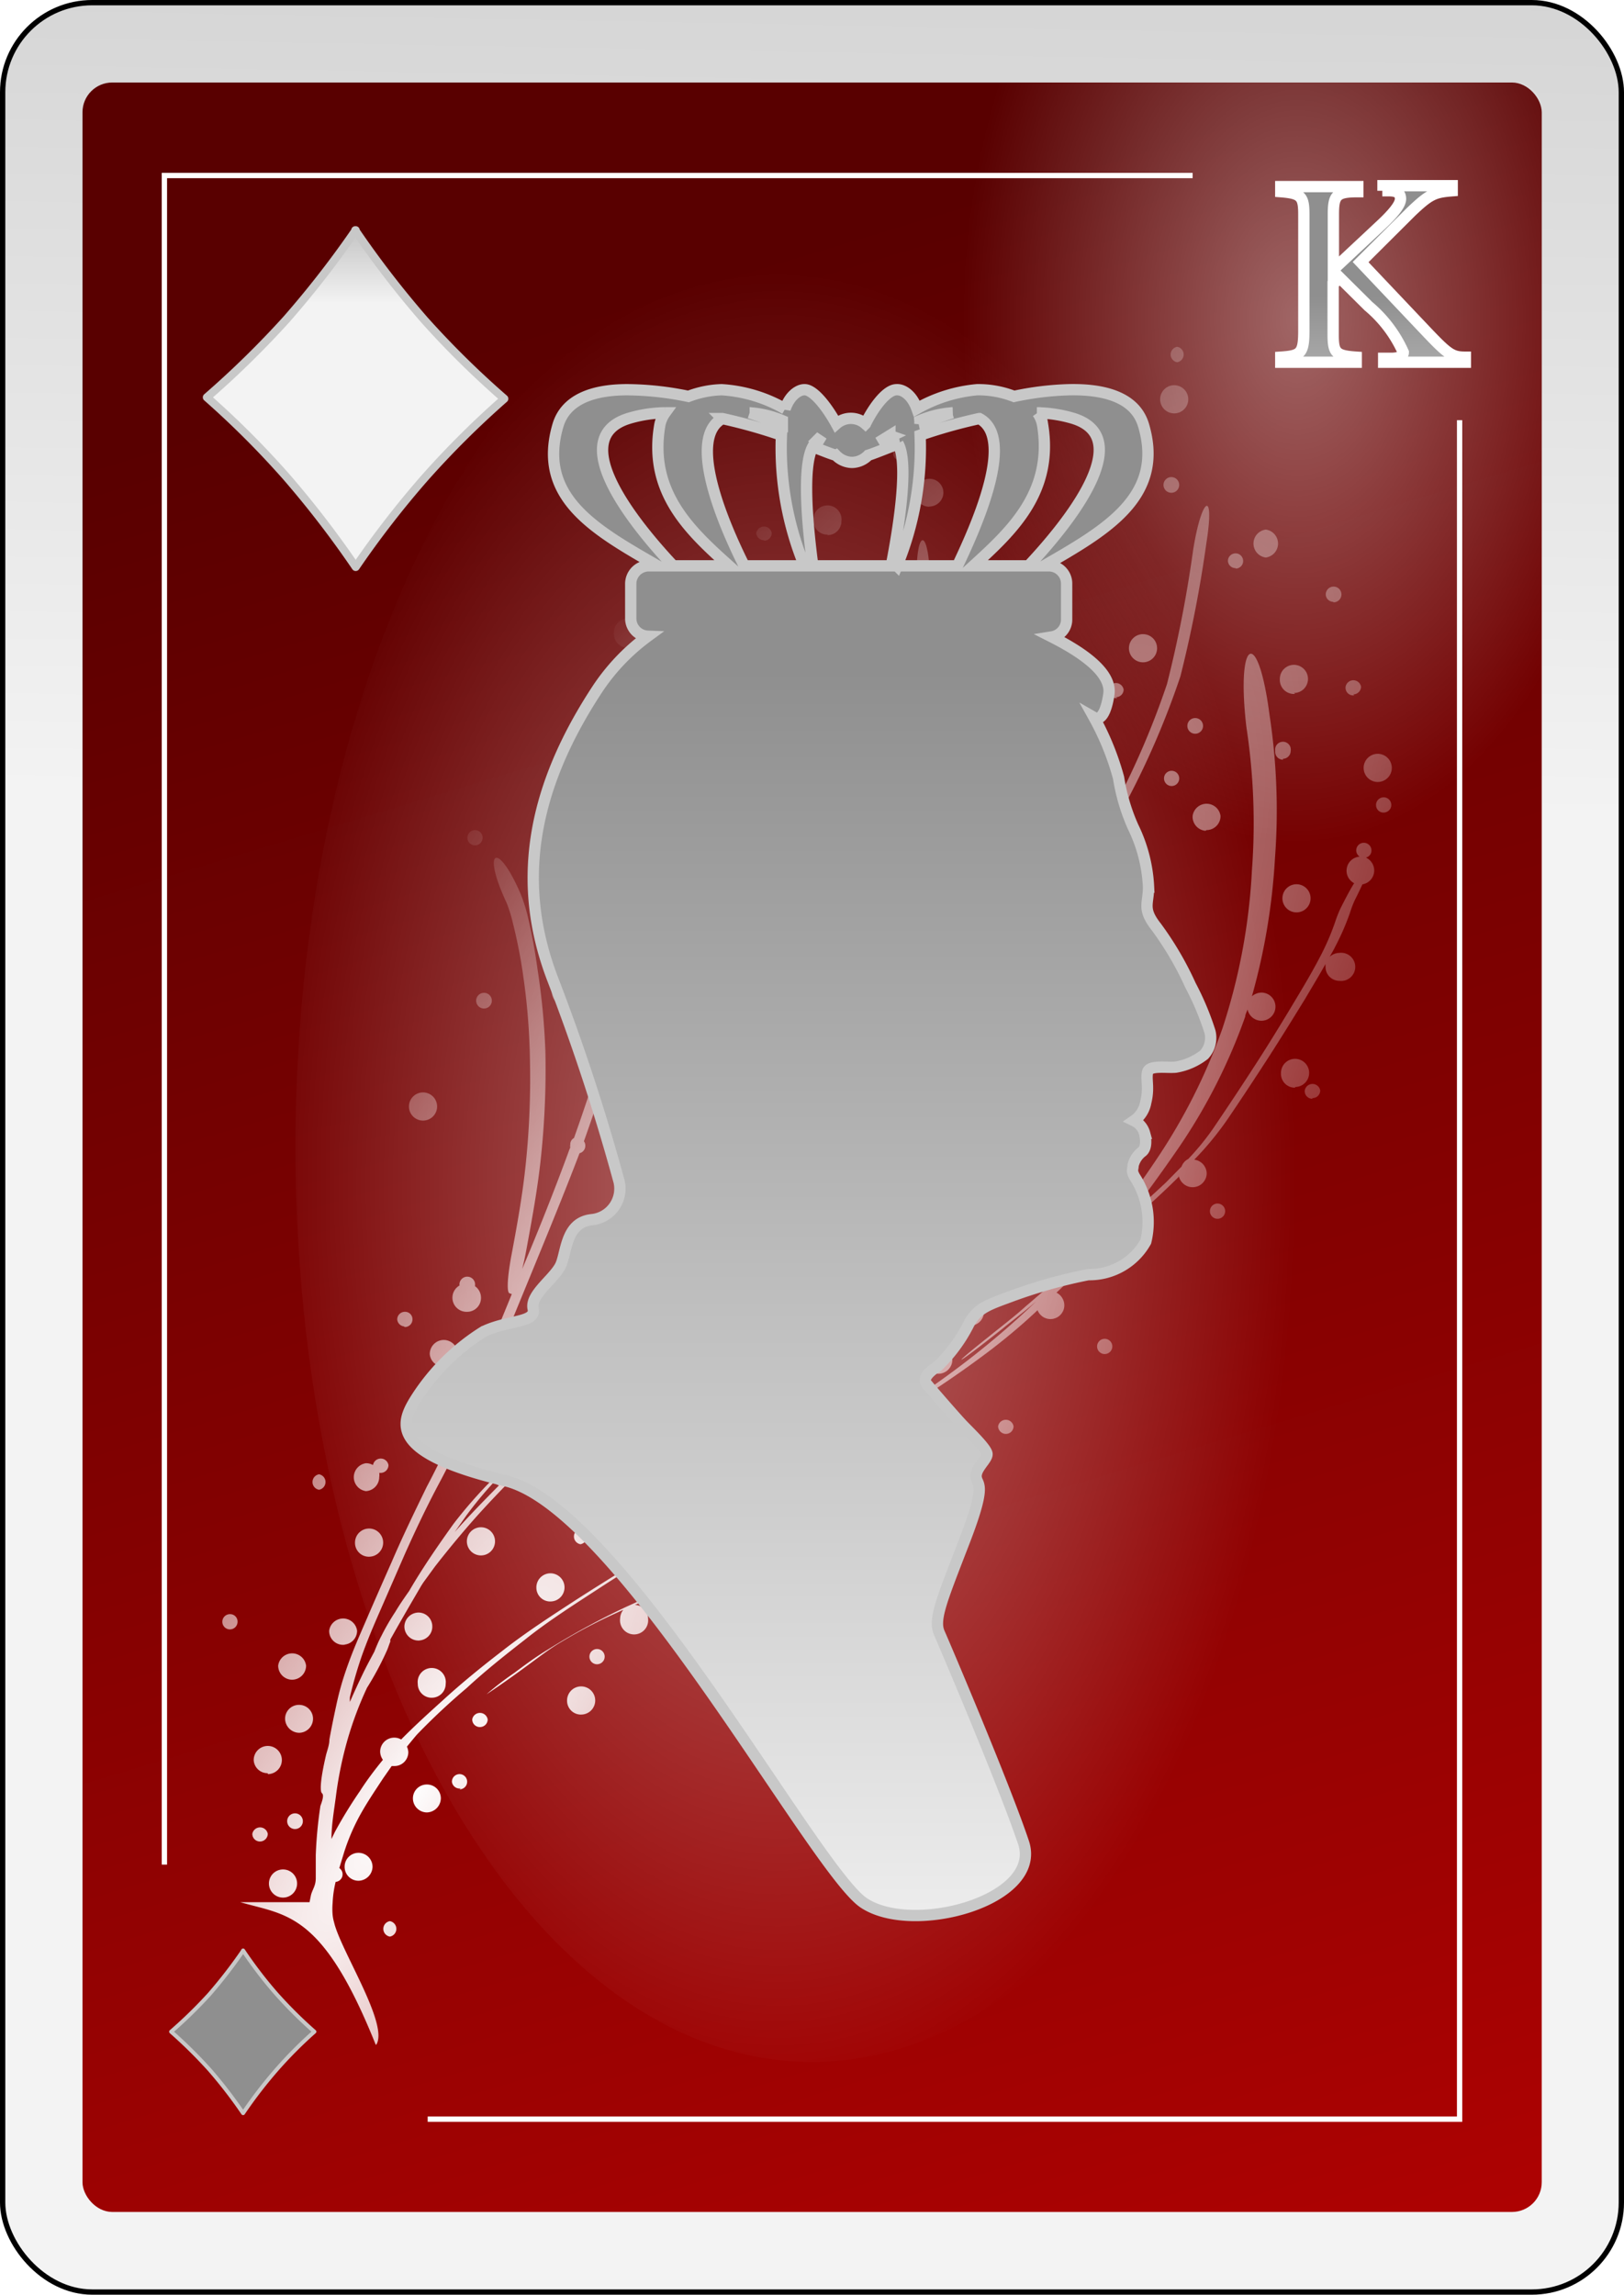 <?xml version="1.0" encoding="UTF-8" standalone="no"?>
<svg
   id="svg2"
   viewBox="0 0 70.38 99.42"
   version="1.1"
   sodipodi:docname="DK.svg"
   inkscape:version="1.3.2 (091e20e, 2023-11-25, custom)"
   width="70.38"
   height="99.42"
   xmlns:inkscape="http://www.inkscape.org/namespaces/inkscape"
   xmlns:sodipodi="http://sodipodi.sourceforge.net/DTD/sodipodi-0.dtd"
   xmlns:xlink="http://www.w3.org/1999/xlink"
   xmlns="http://www.w3.org/2000/svg"
   xmlns:svg="http://www.w3.org/2000/svg"
   xmlns:rdf="http://www.w3.org/1999/02/22-rdf-syntax-ns#"
   xmlns:cc="http://creativecommons.org/ns#"
   xmlns:dc="http://purl.org/dc/elements/1.1/">
  <sodipodi:namedview
     id="namedview6"
     pagecolor="#ffffff"
     bordercolor="#000000"
     borderopacity="0.25"
     inkscape:showpageshadow="2"
     inkscape:pageopacity="0.0"
     inkscape:pagecheckerboard="0"
     inkscape:deskcolor="#d1d1d1"
     inkscape:zoom="15.285714"
     inkscape:cx="34.90187"
     inkscape:cy="50.210281"
     inkscape:window-width="3840"
     inkscape:window-height="2054"
     inkscape:window-x="-11"
     inkscape:window-y="-11"
     inkscape:window-maximized="1"
     inkscape:current-layer="svg2" />
  <defs
     id="defs6">
    <style
       id="style1">
      .cls-1 {
        filter: url(#filter63625-2-4);
      }

      .cls-2 {
        stroke: #000;
        fill: url(#linear-gradient);
      }

      .cls-2, .cls-6 {
        stroke-miterlimit: 10;
        stroke-width: 0.23px;
      }

      .cls-3 {
        fill: url(#linear-gradient-2);
      }

      .cls-4 {
        opacity: 0.47;
        fill: url(#radial-gradient);
      }

      .cls-4, .cls-5, .cls-7 {
        isolation: isolate;
      }

      .cls-5 {
        opacity: 0.4;
        fill: url(#radial-gradient-2);
      }

      .cls-6 {
        fill: none;
      }

      .cls-11, .cls-6 {
        stroke: #fff;
      }

      .cls-7 {
        opacity: 0.45;
        fill: url(#radial-gradient-3);
      }

      .cls-10, .cls-12, .cls-8 {
        stroke: #c8c8c8;
      }

      .cls-12, .cls-8 {
        stroke-linejoin: round;
      }

      .cls-8 {
        stroke-width: 0.17px;
        fill: url(#linear-gradient-3);
      }

      .cls-9 {
        fill: url(#radial-gradient-4);
      }

      .cls-10, .cls-11 {
        stroke-width: 0.49px;
      }

      .cls-10 {
        fill-rule: evenodd;
        fill: url(#linear-gradient-4);
      }

      .cls-11 {
        fill: url(#linear-gradient-5);
      }

      .cls-12 {
        stroke-width: 0.35px;
        fill: url(#linear-gradient-6);
      }
    </style>
    <filter
       id="filter63625-2-4"
       name="filter63625-2-4"
       x="-0.129"
       y="-0.091"
       width="1.257"
       height="1.182">
      <feGaussianBlur
         result="feGaussianBlur63627-6-6"
         stdDeviation="3.76"
         id="feGaussianBlur1" />
    </filter>
    <linearGradient
       id="linear-gradient"
       x1="-1171.9"
       y1="-2449.46"
       x2="-1162.42"
       y2="-1934.95"
       gradientTransform="matrix(0.23,0,0,-0.23,307.76,-519.33)"
       gradientUnits="userSpaceOnUse">
      <stop
         offset="0"
         stop-color="#f3f3f3"
         id="stop1" />
      <stop
         offset="1"
         stop-color="#8f8f8f"
         id="stop2" />
    </linearGradient>
    <linearGradient
       id="linear-gradient-2"
       x1="-1655.67"
       y1="-2218.11"
       x2="-1523.38"
       y2="-2655.82"
       gradientTransform="matrix(0.24,0,0,-0.24,424.25,-507.98)"
       gradientUnits="userSpaceOnUse">
      <stop
         offset="0"
         stop-color="#590000"
         id="stop3" />
      <stop
         offset="1"
         stop-color="#bf0303"
         id="stop4" />
    </linearGradient>
    <radialGradient
       id="radial-gradient"
       cx="-38.53"
       cy="6300.07"
       r="58.68"
       gradientTransform="matrix(-0.23,0,0,0.21,7.06,-1203.41)"
       gradientUnits="userSpaceOnUse">
      <stop
         offset="0"
         stop-color="#fff"
         id="stop5" />
      <stop
         offset="1"
         stop-color="#fff"
         stop-opacity="0"
         id="stop6" />
    </radialGradient>
    <radialGradient
       id="radial-gradient-2"
       cx="-1205.69"
       cy="-1397.07"
       r="63.15"
       gradientTransform="matrix(0.23,0,0,-0.36,340.57,-479.83)"
       xlink:href="#radial-gradient" />
    <radialGradient
       id="radial-gradient-3"
       cx="-504.65"
       cy="666.32"
       r="26.74"
       gradientTransform="matrix(0.84,0,0,-1.48,464.66,1046.76)"
       xlink:href="#radial-gradient" />
    <linearGradient
       id="linear-gradient-3"
       x1="-4404.31"
       y1="-13034.75"
       x2="-4404.31"
       y2="-12977.6"
       gradientTransform="matrix(0.06,0,0,-0.06,265.97,-662.27)"
       xlink:href="#linear-gradient" />
    <radialGradient
       id="radial-gradient-4"
       cx="-235.52"
       cy="1235.03"
       r="25.37"
       gradientTransform="matrix(0.83,0.56,2.15,-3.16,-2435.04,4121.7)"
       xlink:href="#radial-gradient" />
    <linearGradient
       id="linear-gradient-4"
       x1="-1278.35"
       y1="-2818"
       x2="-1278.35"
       y2="-2577.47"
       gradientTransform="matrix(0.24,0,0,-0.24,344.67,-580.24)"
       xlink:href="#linear-gradient" />
    <linearGradient
       id="linear-gradient-5"
       x1="-807.94"
       y1="-2553.27"
       x2="-807.94"
       y2="-2506.54"
       gradientTransform="matrix(0.24,0,0,-0.24,257.78,-579.43)"
       xlink:href="#linear-gradient" />
    <linearGradient
       id="linear-gradient-6"
       x1="-2805.63"
       y1="-5793.9"
       x2="-2805.63"
       y2="-5736.78"
       gradientTransform="matrix(0.12,0,0,-0.12,350.97,-672.83)"
       xlink:href="#linear-gradient" />
    <linearGradient
       inkscape:collect="always"
       xlink:href="#linear-gradient"
       id="linearGradient1"
       gradientUnits="userSpaceOnUse"
       gradientTransform="matrix(0.23,0,0,-0.23,307.76,-519.33)"
       x1="-1171.9"
       y1="-2449.46"
       x2="-1162.42"
       y2="-1934.95" />
    <radialGradient
       inkscape:collect="always"
       xlink:href="#radial-gradient"
       id="radialGradient1"
       gradientUnits="userSpaceOnUse"
       gradientTransform="matrix(-0.23,0,0,0.21,7.06,-1203.41)"
       cx="-38.53"
       cy="6300.07"
       r="58.68" />
  </defs>
  <title
     id="title6">Four of Diamonds</title>
  <g
     id="king_diamond"
     data-name="king diamond"
     transform="translate(-7.035,-9.305)">
    <g
       id="use72919">
      <g
         id="g70507">
        <rect
           id="rect70511"
           class="cls-2"
           x="7.15"
           y="9.42"
           width="70.15"
           height="99.19"
           rx="3.88"
           ry="3.88"
           style="fill:url(#linearGradient1)" />
        <rect
           id="rect6073"
           class="cls-3"
           x="10.61"
           y="12.88"
           width="63.24"
           height="92.26"
           rx="1.29"
           ry="1.29"
           style="fill:url(#linear-gradient-2)" />
        <rect
           id="rect70515"
           class="cls-4"
           x="10.61"
           y="80.86"
           width="26.55"
           height="24.28"
           rx="0.98"
           ry="0.98"
           style="fill:url(#radialGradient1)" />
        <rect
           id="rect70517"
           class="cls-5"
           x="45.27"
           y="12.88"
           width="28.57"
           height="45.27"
           rx="1.04"
           ry="1.04"
           style="fill:url(#radial-gradient-2)" />
        <path
           id="path70519"
           class="cls-6"
           d="M 25.57,101.12 H 70.29 V 27.51 M 58.72,16.91 H 14.16 v 73.18" />
        <path
           id="path70521"
           class="cls-7"
           d="m 64.6,59 c 0,21.89 -10,39.64 -22.38,39.64 C 29.84,98.64 19.84,80.9 19.84,59 c 0,-21.9 10,-39.64 22.38,-39.64 12.38,0 22.38,17.76 22.38,39.64 z"
           style="fill:url(#radial-gradient-3)" />
      </g>
    </g>
    <g
       id="use74156">
      <path
         id="path74110"
         class="cls-8"
         d="M 17.57,93.81 A 18.4,18.4 0 0 0 19,95.68 19.34,19.34 0 0 0 20.66,97.33 18.14,18.14 0 0 0 19,99 a 19.76,19.76 0 0 0 -1.43,1.86 20.23,20.23 0 0 0 -1.45,-1.88 20.32,20.32 0 0 0 -1.67,-1.65 19.78,19.78 0 0 0 1.66,-1.62 20.9,20.9 0 0 0 1.44,-1.86 z"
         style="fill:url(#linear-gradient-3)" />
    </g>
    <path
       id="path7082"
       class="cls-9"
       d="m 23.35,97.88 c 0.53,-0.9 -1.57,-4.1 -1.84,-5.3 a 1.7,1.7 0 0 1 -0.06,-0.31 3,3 0 0 1 0,-0.52 4.64,4.64 0 0 1 0.13,-0.91 0.33,0.33 0 0 0 0.16,-0.6 l 0.21,-0.69 a 9.11,9.11 0 0 1 0.6,-1.44 c 0.32,-0.61 0.71,-1.18 1.09,-1.76 l 0.37,-0.53 h 0.11 a 0.6,0.6 0 0 0 0.61,-0.6 0.65,0.65 0 0 0 -0.06,-0.24 c 0.15,-0.18 0.3,-0.37 0.45,-0.54 a 29.36,29.36 0 0 1 2.14,-2 c 0.81,-0.75 1.67,-1.43 2.53,-2.1 1,-0.8 2.12,-1.51 3.21,-2.22 1.09,-0.71 2.08,-1.31 3.13,-2 h 0.15 a 0.61,0.61 0 0 0 0,-1.21 0.61,0.61 0 0 0 -0.61,0.6 0.6,0.6 0 0 0 0.44,0.58 l -0.3,0.17 c -1.28,0.77 -2.55,1.55 -3.81,2.36 -1.09,0.71 -2.19,1.42 -3.22,2.23 -0.87,0.67 -1.72,1.36 -2.53,2.1 -0.62,0.56 -1.24,1.12 -1.83,1.72 a 0.58,0.58 0 0 0 -0.3,-0.08 0.61,0.61 0 0 0 -0.61,0.6 0.62,0.62 0 0 0 0.12,0.36 c -0.36,0.44 -0.7,0.89 -1,1.36 a 19.74,19.74 0 0 0 -1.08,1.76 l -0.15,0.31 c 0,-0.61 0.11,-1.22 0.19,-1.83 a 16.57,16.57 0 0 1 0.52,-2.52 15.31,15.31 0 0 1 0.83,-2.2 13,13 0 0 0 0.87,-1.63 c 0.05,-0.12 0.09,-0.25 0.14,-0.37 v -0.09 c 0.44,-0.79 0.89,-1.56 1.34,-2.33 l 0.09,-0.14 0.51,-0.7 c 0.5,-0.64 1,-1.25 1.54,-1.87 0.68,-0.78 1.4,-1.52 2.12,-2.25 0.72,-0.73 1.68,-1.62 2.54,-2.41 0.86,-0.79 1.87,-1.65 2.8,-2.49 l 3,-2.63 c 1.12,-1 2.21,-2 3.28,-3 l 1.7,-1.65 a 10.71,10.71 0 0 0 1.68,-1.33 c 1.11,-0.94 2.23,-1.86 3.39,-2.74 a 15.89,15.89 0 0 1 2.27,-1.56 l 0.5,-0.22 a 0.52,0.52 0 0 0 0,0.18 0.61,0.61 0 0 0 0.6,0.61 0.6,0.6 0 0 0 0.6,-0.61 0.58,0.58 0 0 0 -0.14,-0.39 c 2.23,-0.16 2.69,-0.49 0.27,-0.33 a 1.82,1.82 0 0 0 -0.57,0.13 h -0.16 a 0.59,0.59 0 0 0 -0.53,0.33 21.16,21.16 0 0 0 -3.41,2.21 C 46.14,58 45,59 43.93,59.9 c -0.46,0.39 -0.76,0.66 -0.94,0.83 L 44.71,59 c 1.25,-1.26 2.43,-2.58 3.58,-3.93 0.71,-0.85 1.39,-1.73 2.06,-2.61 a 0.62,0.62 0 0 0 0.47,0.22 0.6,0.6 0 0 0 0.6,-0.61 0.6,0.6 0 0 0 -0.36,-0.55 c 0.3,-0.41 0.6,-0.81 0.89,-1.22 a 56.29,56.29 0 0 0 3.46,-5.45 35.88,35.88 0 0 0 2.78,-6.24 54,54 0 0 0 1.13,-5.8 c 0.37,-2.33 -0.21,-2 -0.58,0.34 a 53.82,53.82 0 0 1 -1.13,5.79 35.92,35.92 0 0 1 -2.79,6.24 c -0.08,0.15 -0.18,0.29 -0.26,0.44 a 0.33,0.33 0 1 0 -0.33,0.41 h 0.12 a 52.87,52.87 0 0 1 -3,4.63 l -0.6,0.84 a 0.6,0.6 0 0 0 -0.55,0.59 0.5,0.5 0 0 0 0,0.12 c -0.82,1.1 -1.65,2.17 -2.53,3.22 -1.15,1.35 -2.33,2.67 -3.58,3.93 -1.25,1.26 -2.36,2.39 -3.58,3.54 -1.22,1.15 -2.17,2 -3.3,3 -1.13,1 -2,1.75 -3,2.64 -1,0.89 -1.82,1.65 -2.76,2.46 -0.94,0.81 -1.6,1.46 -2.36,2.23 a 0.35,0.35 0 0 0 -0.16,-0.2 c 0.3,-0.31 0.6,-0.61 0.91,-0.91 1,-0.94 2,-1.85 3,-2.8 1.18,-1.11 2.33,-2.25 3.47,-3.4 a 39.09,39.09 0 0 0 3.69,-4.18 46.23,46.23 0 0 0 3.28,-5.4 35.64,35.64 0 0 0 2.66,-6.11 41.51,41.51 0 0 0 1.36,-7 54.93,54.93 0 0 0 0.08,-6 0.61,0.61 0 0 0 0.2,-0.45 0.6,0.6 0 0 0 -0.24,-0.48 c 0,-0.25 0,-0.49 0,-0.74 0,-0.42 0,-0.83 0,-1.25 -0.09,-2.35 -0.66,-2 -0.57,0.33 0,0.42 0,0.83 0,1.25 0,0.11 0,0.22 0,0.33 a 0.59,0.59 0 0 0 -0.39,0.56 0.6,0.6 0 0 0 0.43,0.57 c 0,1 0,2.07 0,3.11 A 0.6,0.6 0 0 0 46,41 a 0.61,0.61 0 0 0 0.6,0.61 0.78,0.78 0 0 0 0.22,0 c 0,0.66 0,1.34 -0.1,2 -0.19,1.51 -0.42,3 -0.74,4.51 0,-0.71 0,-1.42 0,-2.13 a 49.81,49.81 0 0 0 -0.37,-5 26.23,26.23 0 0 0 -0.68,-3.4 12,12 0 0 0 -0.57,-1.66 1.38,1.38 0 0 0 -0.27,-0.45 c -1.9,-1.71 -2.54,-1.32 -0.62,0.37 a 1.73,1.73 0 0 1 0.27,0.43 9.86,9.86 0 0 1 0.57,1.66 27.92,27.92 0 0 1 0.7,3.39 c 0.22,1.68 0.33,3.36 0.39,5 0,0.93 0,1.87 0,2.81 a 7.87,7.87 0 0 0 0,1.22 1.55,1.55 0 0 0 -0.07,0.23 c -0.39,1.15 -0.82,2.28 -1.31,3.39 a 0.61,0.61 0 0 0 -0.53,-0.3 0.6,0.6 0 0 0 -0.6,0.6 0.61,0.61 0 0 0 0.6,0.61 h 0.12 c -0.29,0.62 -0.6,1.23 -0.94,1.83 a 45.09,45.09 0 0 1 -3.29,5.41 39.09,39.09 0 0 1 -3.62,4.2 c -1.14,1.15 -2.29,2.3 -3.48,3.41 -1,0.94 -2,1.86 -3.05,2.8 l -0.51,0.52 a 0.34,0.34 0 0 0 -0.28,0.28 19.78,19.78 0 0 0 -1.76,2 c -0.67,0.94 -1.33,1.89 -1.91,2.89 -0.21,0.3 -0.42,0.6 -0.61,0.92 a 10,10 0 0 0 -0.58,1 6.43,6.43 0 0 0 -0.32,0.71 v 0 c -0.16,0.3 -0.33,0.61 -0.48,0.92 -0.15,0.31 -0.4,0.84 -0.58,1.26 a 1.55,1.55 0 0 1 0,-0.21 18.09,18.09 0 0 1 0.5,-1.74 c 0.24,-0.68 0.52,-1.34 0.81,-2 l 1.06,-2.43 c 0.49,-1.1 1,-2.17 1.57,-3.23 0.69,-1.31 1.3,-2.66 1.88,-4 0.69,-1.66 1.37,-3.32 2.06,-5 0.69,-1.68 1.41,-3.43 2.07,-5.16 a 0.33,0.33 0 0 0 0.25,-0.32 0.32,0.32 0 0 0 -0.06,-0.2 c 0.65,-1.82 1.24,-3.66 1.8,-5.51 0.65,-2.15 1.21,-4.32 1.65,-6.52 A 42.61,42.61 0 0 0 36.33,39 c -0.08,-2.63 -0.38,-5.25 -0.7,-7.87 -0.2,-1.57 -0.44,-3.14 -0.68,-4.71 A 5.23,5.23 0 0 0 34.59,25 a 0.65,0.65 0 0 0 0.19,0 0.61,0.61 0 0 0 0.61,-0.61 0.61,0.61 0 0 0 -1.21,0 0.59,0.59 0 0 0 0.17,0.42 3.7,3.7 0 0 0 0,1.88 c 0.11,0.69 0.21,1.39 0.32,2.08 a 0.38,0.38 0 0 0 -0.24,-0.08 0.33,0.33 0 1 0 0,0.66 0.34,0.34 0 0 0 0.3,-0.18 q 0.16,1.11 0.3,2.22 c 0,0.19 0.05,0.38 0.07,0.57 a 0.6,0.6 0 1 0 -0.27,1.14 0.61,0.61 0 0 0 0.39,-0.15 c 0.25,2.1 0.46,4.2 0.53,6.31 a 42.8,42.8 0 0 1 -0.53,7.75 c -0.44,2.2 -1,4.37 -1.65,6.52 -0.52,1.7 -1.06,3.4 -1.66,5.08 a 0.31,0.31 0 0 0 -0.16,0.29 0.25,0.25 0 0 0 0,0.12 c -0.05,0.11 -0.09,0.23 -0.13,0.34 q -1,2.7 -2.14,5.36 -1,2.47 -2.07,5 c -0.58,1.35 -1.19,2.7 -1.88,4 C 25,74.81 24.48,75.88 24,77 c -0.36,0.81 -0.72,1.63 -1.07,2.44 -0.35,0.81 -0.58,1.33 -0.82,2 -0.24,0.67 -0.37,1.14 -0.5,1.74 -0.13,0.6 -0.21,1 -0.3,1.49 0,0.22 -0.08,0.43 -0.14,0.65 -0.25,1.06 -0.28,1.6 -0.18,1.68 0.1,0.08 0,0.36 -0.07,0.55 a 18.73,18.73 0 0 0 -0.2,2.13 c 0,0.33 0,0.66 0,1 0,0.34 -0.15,0.49 -0.21,0.74 l -0.06,0.3 h -3 c 2,0.58 3.56,0.41 5.87,6.18 z m 0.58,-4.67 a 0.34,0.34 0 0 0 0,-0.67 0.34,0.34 0 0 0 0,0.67 z M 19.3,91.52 a 0.61,0.61 0 0 0 0.61,-0.61 0.61,0.61 0 1 0 -0.61,0.61 z m 3.27,-0.73 a 0.62,0.62 0 0 0 0.61,-0.61 0.61,0.61 0 0 0 -0.61,-0.6 0.6,0.6 0 0 0 -0.6,0.6 0.6,0.6 0 0 0 0.6,0.61 z m -4.27,-1.7 a 0.34,0.34 0 0 0 0.34,-0.33 0.34,0.34 0 0 0 -0.67,0 0.33,0.33 0 0 0 0.33,0.33 z m 1.52,-0.54 a 0.34,0.34 0 1 0 -0.34,-0.34 0.34,0.34 0 0 0 0.34,0.34 z m 5.71,-0.72 a 0.62,0.62 0 0 0 0.61,-0.61 0.6,0.6 0 0 0 -0.61,-0.6 0.6,0.6 0 0 0 -0.6,0.6 0.61,0.61 0 0 0 0.6,0.61 z m 1.42,-1 A 0.33,0.33 0 1 0 26.62,86.5 0.33,0.33 0 0 0 27,86.79 Z m -8.31,-0.66 a 0.61,0.61 0 1 0 -0.61,-0.6 0.6,0.6 0 0 0 0.61,0.56 z M 20,84.38 a 0.61,0.61 0 0 0 0.6,-0.61 0.6,0.6 0 0 0 -0.6,-0.6 0.6,0.6 0 0 0 -0.61,0.6 0.62,0.62 0 0 0 0.61,0.61 z m 7.83,-0.25 a 0.33,0.33 0 0 0 0.34,-0.33 0.34,0.34 0 0 0 -0.67,0 0.33,0.33 0 0 0 0.36,0.33 z m 4.39,-0.54 a 0.61,0.61 0 1 0 -0.61,-0.61 0.6,0.6 0 0 0 0.64,0.61 z m -6.47,-0.73 a 0.6,0.6 0 0 0 0.6,-0.6 0.61,0.61 0 1 0 -1.21,0 0.6,0.6 0 0 0 0.64,0.6 z m 2.37,-0.15 c 0,0 0.71,-0.46 1.82,-1.28 0.48,-0.35 0.94,-0.71 1.44,-1 a 22.34,22.34 0 0 1 2.21,-1.17 l 0.46,-0.21 a 0.63,0.63 0 0 0 -0.14,0.38 0.61,0.61 0 1 0 1.21,0 0.59,0.59 0 0 0 -0.57,-0.59 c 0.53,-0.23 1.06,-0.47 1.6,-0.67 0.54,-0.2 1.21,-0.49 1.81,-0.72 l 0.78,-0.29 c 2.39,-0.92 3,-1.28 0.62,-0.37 l -0.78,0.3 -1.82,0.72 c -0.87,0.34 -1.72,0.72 -2.56,1.1 a 32.55,32.55 0 0 0 -3.43,1.87 c -0.5,0.3 -1,0.67 -1.44,1 a 13.37,13.37 0 0 0 -1.21,0.93 z M 19.7,82.08 a 0.61,0.61 0 0 0 0.6,-0.61 0.61,0.61 0 0 0 -1.21,0 0.61,0.61 0 0 0 0.64,0.61 z m 13.21,-0.67 a 0.33,0.33 0 1 0 -0.33,-0.33 0.33,0.33 0 0 0 0.36,0.33 z m -11,-0.85 a 0.6,0.6 0 0 0 0.6,-0.6 0.61,0.61 0 0 0 -1.21,0 0.6,0.6 0 0 0 0.7,0.6 z m 3.26,-0.18 a 0.6,0.6 0 0 0 0.6,-0.6 0.6,0.6 0 0 0 -0.6,-0.61 0.62,0.62 0 0 0 -0.61,0.61 0.61,0.61 0 0 0 0.67,0.6 z M 17,79.9 A 0.33,0.33 0 0 0 17.33,79.57 0.32,0.32 0 0 0 17,79.24 0.33,0.33 0 0 0 16.67,79.57 0.33,0.33 0 0 0 17,79.9 Z m 21.11,-1.15 a 0.34,0.34 0 0 0 0,-0.67 0.34,0.34 0 0 0 0,0.67 z m -7.22,-0.06 a 0.61,0.61 0 1 0 -0.61,-0.61 0.6,0.6 0 0 0 0.64,0.61 z m 10.67,-0.54 a 0.34,0.34 0 1 0 0,-0.67 v 0 a 0.6,0.6 0 0 0 -0.42,-1 0.61,0.61 0 1 0 0,1.21 h 0.17 a 0.33,0.33 0 0 0 0.28,0.51 z m 2.09,-1.4 a 0.61,0.61 0 1 0 -0.61,-0.6 0.6,0.6 0 0 0 0.64,0.6 z m -20.62,0 a 0.61,0.61 0 1 0 -0.61,-0.6 0.6,0.6 0 0 0 0.64,0.6 z m 4.77,-0.06 a 0.61,0.61 0 1 0 0,-1.21 0.61,0.61 0 0 0 0,1.21 z m 17.39,-0.06 a 0.33,0.33 0 1 0 -0.33,-0.33 0.33,0.33 0 0 0 0.36,0.33 z m -13,-0.42 a 0.34,0.34 0 0 0 0,-0.67 0.34,0.34 0 0 0 0,0.67 z m -5.54,-0.4 0.6,-0.85 a 16.79,16.79 0 0 1 1.2,-1.45 0.41,0.41 0 0 0 0.21,0.15 c -0.65,0.66 -1.3,1.32 -1.9,2 l -0.11,0.12 z m 11.5,-0.91 2,-1.1 1.5,-0.82 h 0.16 a 0.6,0.6 0 0 0 0.58,-0.45 l 2.08,-1.18 -2.07,1.16 a 0.51,0.51 0 0 0 0,-0.13 0.61,0.61 0 1 0 -0.8,0.57 l -0.48,0.26 -3,1.67 z M 46,74.82 a 0.34,0.34 0 0 0 0,-0.67 0.34,0.34 0 0 0 0,0.67 z M 22.86,73.91 a 0.61,0.61 0 0 0 0.61,-0.61 0.58,0.58 0 0 0 0,-0.18 h 0.06 a 0.34,0.34 0 0 0 0.34,-0.34 0.34,0.34 0 0 0 -0.67,0 0.61,0.61 0 0 0 -0.3,-0.08 0.61,0.61 0 0 0 0,1.21 z m -2,-0.06 a 0.34,0.34 0 0 0 0,-0.67 0.34,0.34 0 0 0 0,0.67 z m 4.21,-2.3 a 0.6,0.6 0 0 0 0.6,-0.6 0.61,0.61 0 0 0 -0.6,-0.61 0.62,0.62 0 0 0 -0.61,0.61 0.61,0.61 0 0 0 0.59,0.6 z m 25.56,-0.12 a 0.33,0.33 0 0 0 0.33,-0.33 0.34,0.34 0 0 0 -0.67,0 0.34,0.34 0 0 0 0.32,0.33 z M 44.72,71.22 45.63,70.7 A 45.33,45.33 0 0 0 50,67.77 c 0.7,-0.54 1.38,-1.11 2,-1.7 a 0.6,0.6 0 0 0 1.16,-0.2 0.62,0.62 0 0 0 -0.34,-0.56 c 0.48,-0.45 0.94,-0.9 1.4,-1.37 0.46,-0.47 0.67,-0.69 1,-1 v 0 c 1,-0.88 2,-1.75 2.9,-2.65 v -0.05 a 0.61,0.61 0 0 0 1.21,-0.09 0.61,0.61 0 0 0 -0.54,-0.6 13.4,13.4 0 0 0 1.51,-1.85 c 0.57,-0.84 1.13,-1.69 1.68,-2.54 0.55,-0.85 1.08,-1.71 1.61,-2.57 0.3,-0.51 0.6,-1 0.89,-1.52 a 0.49,0.49 0 0 0 0,0.12 0.6,0.6 0 0 0 0.6,0.61 0.61,0.61 0 1 0 0,-1.21 0.63,0.63 0 0 0 -0.42,0.17 c 0.08,-0.15 0.17,-0.29 0.24,-0.44 a 10.83,10.83 0 0 0 0.63,-1.44 5.37,5.37 0 0 1 0.21,-0.56 c 0.14,-0.27 0.25,-0.51 0.34,-0.7 a 0.61,0.61 0 0 0 0.51,-0.6 0.62,0.62 0 0 0 -0.36,-0.56 0.31,0.31 0 0 0 0.24,-0.31 0.33,0.33 0 1 0 -0.66,0 0.33,0.33 0 0 0 0.15,0.27 0.61,0.61 0 0 0 -0.24,1.15 c -0.18,0.29 -0.37,0.65 -0.6,1.11 a 5.42,5.42 0 0 0 -0.22,0.56 10.59,10.59 0 0 1 -0.61,1.43 c -0.4,0.78 -0.85,1.52 -1.3,2.27 -0.45,0.75 -0.99,1.63 -1.54,2.48 -0.55,0.85 -1.11,1.7 -1.68,2.54 a 11,11 0 0 1 -1.24,1.56 0.59,0.59 0 0 0 -0.29,0.33 l -0.68,0.69 c -0.55,0.52 -1.1,1 -1.66,1.53 0.78,-1 1.5,-2 2.19,-3 A 24.58,24.58 0 0 0 61,53.35 c 0,-0.1 0.07,-0.21 0.1,-0.31 a 0.62,0.62 0 0 0 0.6,0.49 0.61,0.61 0 0 0 0,-1.22 0.65,0.65 0 0 0 -0.41,0.16 27.91,27.91 0 0 0 1,-6 27.45,27.45 0 0 0 -0.24,-6.21 c -0.5,-3.85 -1.45,-3.31 -1,0.54 a 27.57,27.57 0 0 1 0.24,6.22 26.15,26.15 0 0 1 -1.28,6.85 25.17,25.17 0 0 1 -2.92,5.76 37.16,37.16 0 0 1 -3.43,4.38 c -0.72,0.63 -1.44,1.27 -2.17,1.89 -0.52,0.47 -1.08,0.89 -1.62,1.33 -1.91,1.52 -1.31,1.17 0.6,-0.35 0.49,-0.4 1,-0.78 1.48,-1.2 a 36.9,36.9 0 0 1 -3,2.58 40.92,40.92 0 0 1 -4.27,2.88 z m -3.35,-0.15 a 0.34,0.34 0 0 0 0,-0.67 0.34,0.34 0 0 0 0,0.67 z m 6,-0.25 a 0.36,0.36 0 1 0 -0.06,0 c 0,0 0.07,0.01 0.09,0 z M 34,70.64 a 0.61,0.61 0 0 0 0.61,-0.6 0.6,0.6 0 0 0 -0.61,-0.6 0.6,0.6 0 0 0 -0.6,0.6 0.6,0.6 0 0 0 0.6,0.6 z m 1.84,-0.18 a 0.33,0.33 0 1 0 -0.33,-0.33 0.34,0.34 0 0 0 0.33,0.33 z M 44.62,69 a 0.34,0.34 0 0 0 0,-0.67 0.34,0.34 0 0 0 0,0.67 z m 3,-0.18 a 0.61,0.61 0 1 0 0,-1.21 0.61,0.61 0 0 0 0,1.21 z M 26.27,68.57 a 0.6,0.6 0 0 0 0.61,-0.6 0.62,0.62 0 0 0 -0.61,-0.61 0.61,0.61 0 0 0 -0.61,0.61 0.6,0.6 0 0 0 0.6,0.55 z m 28.64,-0.6 a 0.33,0.33 0 1 0 0,-0.66 0.33,0.33 0 1 0 0,0.66 z M 33.58,67.8 a 0.61,0.61 0 1 0 -0.61,-0.61 0.6,0.6 0 0 0 0.61,0.61 z m -9,-1 a 0.33,0.33 0 0 0 0.33,-0.33 0.32,0.32 0 0 0 -0.33,-0.33 0.33,0.33 0 0 0 -0.33,0.33 0.33,0.33 0 0 0 0.28,0.3 z m 24.41,-0.06 a 0.61,0.61 0 1 0 0,-1.21 0.61,0.61 0 0 0 0,1.21 z m -21.71,-0.6 a 0.6,0.6 0 0 0 0.6,-0.61 0.61,0.61 0 0 0 -0.26,-0.5 0.51,0.51 0 0 0 0,-0.13 0.34,0.34 0 0 0 -0.67,0 0.3,0.3 0 0 0 0,0.1 0.61,0.61 0 0 0 0.29,1.14 z m 13.06,-0.55 a 0.6,0.6 0 0 0 0.6,-0.6 0.6,0.6 0 0 0 -0.6,-0.61 0.62,0.62 0 0 0 -0.61,0.61 0.61,0.61 0 0 0 0.56,0.57 z M 29.2,65.37 c 0.14,0 0.42,-0.69 0.65,-1.94 0.23,-1.25 0.47,-2.54 0.61,-3.82 a 36,36 0 0 0 0.21,-4.76 30.24,30.24 0 0 0 -0.34,-3.55 23.89,23.89 0 0 0 -0.44,-2.36 7.25,7.25 0 0 0 -0.29,-0.9 c -1,-2.33 -1.7,-1.95 -0.62,0.36 a 5.73,5.73 0 0 1 0.28,0.89 21.54,21.54 0 0 1 0.46,2.37 27.92,27.92 0 0 1 0.28,3.51 35.88,35.88 0 0 1 -0.2,4.75 c -0.14,1.28 -0.37,2.55 -0.61,3.82 -0.2,1.1 -0.18,1.61 -0.06,1.6 z m 12.92,0 a 0.33,0.33 0 1 0 -0.33,-0.33 0.34,0.34 0 0 0 0.28,0.28 z m -9.91,-0.24 a 0.33,0.33 0 0 0 0.33,-0.33 0.34,0.34 0 0 0 -0.67,0 0.34,0.34 0 0 0 0.29,0.28 z m 4,-1.09 a 0.61,0.61 0 0 0 0,-1.21 0.61,0.61 0 1 0 0,1.21 z M 53,63.5 a 0.6,0.6 0 0 0 0.6,-0.6 0.61,0.61 0 1 0 -0.6,0.6 z m 6.8,-1.39 a 0.33,0.33 0 1 0 -0.33,-0.33 0.33,0.33 0 0 0 0.33,0.33 z M 48.28,59.27 a 0.61,0.61 0 1 0 -0.61,-0.6 0.6,0.6 0 0 0 0.61,0.6 z m 6.44,-1 a 0.34,0.34 0 0 0 0.34,-0.33 0.34,0.34 0 0 0 -0.34,-0.33 0.33,0.33 0 0 0 -0.34,0.33 0.34,0.34 0 0 0 0.34,0.36 z M 25.29,57.85 a 0.61,0.61 0 1 0 0,-1.21 0.61,0.61 0 0 0 0,1.21 z M 40.6,57.61 A 0.61,0.61 0 1 0 40,57 a 0.6,0.6 0 0 0 0.6,0.64 z m 23.31,-0.73 a 0.33,0.33 0 0 0 0.34,-0.33 0.34,0.34 0 0 0 -0.67,0 0.33,0.33 0 0 0 0.33,0.36 z M 63.16,56.4 a 0.61,0.61 0 1 0 -0.61,-0.6 0.6,0.6 0 0 0 0.61,0.63 z M 44.34,56.22 a 0.61,0.61 0 0 0 0.61,-0.61 0.61,0.61 0 1 0 -1.21,0 0.6,0.6 0 0 0 0.6,0.64 z m -10,-0.67 a 0.61,0.61 0 1 0 -0.6,-0.6 0.6,0.6 0 0 0 0.62,0.63 z M 28,53 A 0.34,0.34 0 1 0 27.67,52.66 0.34,0.34 0 0 0 28,53 Z m 3.48,-0.12 a 0.61,0.61 0 1 0 0,-1.21 0.61,0.61 0 0 0 0,1.21 z M 58.15,52.7 a 0.61,0.61 0 1 0 -0.6,-0.61 0.61,0.61 0 0 0 0.64,0.59 z M 35.21,52.09 a 0.33,0.33 0 1 0 -0.34,-0.33 0.33,0.33 0 0 0 0.38,0.31 z m 8.37,-2.54 a 0.61,0.61 0 0 0 0,-1.21 0.61,0.61 0 0 0 0,1.21 z m 7.14,-0.06 a 0.61,0.61 0 0 0 0.61,-0.6 0.62,0.62 0 0 0 -0.61,-0.61 0.6,0.6 0 0 0 -0.6,0.61 0.6,0.6 0 0 0 0.64,0.58 z M 63.3,48.83 a 0.61,0.61 0 0 0 0,-1.21 0.61,0.61 0 1 0 0,1.21 z M 33.1,48.32 a 0.6,0.6 0 0 0 0.6,-0.6 0.61,0.61 0 0 0 -1.21,0 0.6,0.6 0 0 0 0.61,0.6 z m 15.36,-0.06 a 0.61,0.61 0 0 0 0.61,-0.6 0.61,0.61 0 0 0 -1.22,0 0.61,0.61 0 0 0 0.61,0.6 z M 36.33,46.93 a 0.33,0.33 0 1 0 0,-0.66 0.33,0.33 0 1 0 0,0.66 z m -8.71,-1 a 0.33,0.33 0 1 0 0,-0.66 0.33,0.33 0 1 0 0,0.66 z m 22,-0.12 a 0.33,0.33 0 1 0 -0.34,-0.33 0.33,0.33 0 0 0 0.3,0.36 z m 9.7,-0.54 a 0.61,0.61 0 0 0 0.61,-0.61 0.61,0.61 0 0 0 -1.21,0 0.61,0.61 0 0 0 0.56,0.64 z M 43.27,45.03 a 0.34,0.34 0 0 0 0,-0.67 0.34,0.34 0 0 0 0,0.67 z M 67,44.51 A 0.33,0.33 0 0 0 67.33,44.18 0.33,0.33 0 0 0 67,43.85 0.33,0.33 0 0 0 66.67,44.18 0.32,0.32 0 0 0 67,44.51 Z M 44,44.39 a 0.61,0.61 0 1 0 -0.61,-0.6 0.6,0.6 0 0 0 0.61,0.6 z m 9.67,-0.18 a 0.61,0.61 0 1 0 -0.6,-0.61 0.6,0.6 0 0 0 0.59,0.61 z m 4.15,-0.85 a 0.33,0.33 0 1 0 -0.34,-0.33 0.33,0.33 0 0 0 0.33,0.33 z m 9,-0.18 a 0.61,0.61 0 0 0 0,-1.21 0.61,0.61 0 1 0 0,1.21 z m -32,0 a 0.37,0.37 0 1 0 -0.07,0 z m 27.81,-1 a 0.34,0.34 0 0 0 0.34,-0.34 0.34,0.34 0 1 0 -0.67,0 0.34,0.34 0 0 0 0.34,0.38 z M 38.41,41.57 A 0.6,0.6 0 0 0 39,41 0.6,0.6 0 0 0 38.4,40.4 0.61,0.61 0 0 0 37.79,41 a 0.62,0.62 0 0 0 0.63,0.61 z m 20.48,-0.48 a 0.34,0.34 0 0 0 0,-0.67 0.34,0.34 0 1 0 0,0.67 z m -10,-0.85 a 0.61,0.61 0 0 0 0.61,-0.61 c 0,0 0,0 0,0 a 0.41,0.41 0 0 0 0.16,0 0.33,0.33 0 0 0 0.33,-0.33 0.33,0.33 0 0 0 -0.29,-0.3 0.33,0.33 0 0 0 -0.32,0.24 0.63,0.63 0 0 0 -0.44,-0.18 0.6,0.6 0 0 0 -0.6,0.6 0.61,0.61 0 0 0 0.6,0.62 z m 6.51,-0.73 a 0.33,0.33 0 0 0 0.33,-0.33 0.34,0.34 0 0 0 -0.67,0 0.34,0.34 0 0 0 0.39,0.37 z m 10.28,-0.12 a 0.34,0.34 0 0 0 0.34,-0.33 0.34,0.34 0 0 0 -0.67,0 0.33,0.33 0 0 0 0.38,0.37 z m -2.57,-0.06 a 0.61,0.61 0 1 0 -0.61,-0.6 0.61,0.61 0 0 0 0.66,0.64 z M 37.83,39.15 a 0.61,0.61 0 1 0 -0.61,-0.61 0.6,0.6 0 0 0 0.66,0.65 z M 43,38.53 a 0.62,0.62 0 0 0 0.61,-0.61 0.61,0.61 0 0 0 -1.18,-0.21 0.33,0.33 0 0 0 0,0.51 0.62,0.62 0 0 0 0.57,0.31 z M 56.56,38 a 0.61,0.61 0 1 0 -0.6,-0.61 0.61,0.61 0 0 0 0.6,0.61 z M 34.24,37.39 a 0.6,0.6 0 0 0 0.61,-0.6 0.61,0.61 0 1 0 -1.21,0 0.6,0.6 0 0 0 0.6,0.58 z m 10.2,-1.87 a 0.34,0.34 0 0 0 0,-0.67 0.34,0.34 0 0 0 0,0.67 z M 64.82,35.4 a 0.34,0.34 0 1 0 -0.33,-0.33 0.33,0.33 0 0 0 0.33,0.31 z M 37.18,35.34 A 0.34,0.34 0 1 0 36.84,35 a 0.34,0.34 0 0 0 0.34,0.32 z m 23.41,-1.4 a 0.33,0.33 0 1 0 -0.34,-0.33 0.33,0.33 0 0 0 0.34,0.31 z m 1.3,-0.48 a 0.61,0.61 0 0 0 0,-1.21 0.61,0.61 0 0 0 0,1.21 z M 40.15,32.73 a 0.33,0.33 0 0 0 0.33,-0.33 0.34,0.34 0 0 0 -0.67,0 0.33,0.33 0 0 0 0.34,0.31 z m 2.75,-0.24 a 0.6,0.6 0 0 0 0.6,-0.6 0.61,0.61 0 1 0 -1.21,0 0.6,0.6 0 0 0 0.61,0.58 z m -5.21,-1 a 0.6,0.6 0 0 0 0.61,-0.6 0.61,0.61 0 0 0 -1.21,0 0.6,0.6 0 0 0 0.6,0.61 z m 17.45,-0.17 a 0.34,0.34 0 0 0 0.34,-0.34 0.34,0.34 0 0 0 -0.67,0 0.34,0.34 0 0 0 0.33,0.35 z m -7.83,-0.07 a 0.61,0.61 0 0 0 0.61,-0.6 0.6,0.6 0 0 0 -0.61,-0.6 0.6,0.6 0 0 0 -0.6,0.6 0.6,0.6 0 0 0 0.6,0.61 z m 10.43,-0.6 a 0.34,0.34 0 1 0 0,-0.67 0.34,0.34 0 0 0 0,0.67 z M 46.07,29.27 a 0.33,0.33 0 0 0 0.33,-0.33 0.33,0.33 0 0 0 -0.66,0 0.33,0.33 0 0 0 0.33,0.33 z m -13,-0.18 a 0.61,0.61 0 0 0 0.6,-0.61 0.61,0.61 0 0 0 -1.21,0 0.61,0.61 0 0 0 0.64,0.61 z m 22.77,-1.45 a 0.34,0.34 0 1 0 -0.33,-0.33 0.33,0.33 0 0 0 0.36,0.33 z M 58,27.21 A 0.61,0.61 0 0 0 58,26 0.61,0.61 0 1 0 58,27.21 Z M 32.28,26.3 a 0.33,0.33 0 0 0 0,-0.66 0.33,0.33 0 0 0 0,0.66 z M 58.05,25 a 0.34,0.34 0 0 0 0,-0.67 0.34,0.34 0 0 0 0,0.67 z M 41.41,24.08 a 0.32,0.32 0 0 0 0.33,-0.33 0.33,0.33 0 0 0 -0.33,-0.33 0.33,0.33 0 0 0 -0.33,0.33 0.33,0.33 0 0 0 0.33,0.37 z m -8.52,-1.63 a 0.33,0.33 0 0 0 0.33,-0.33 0.34,0.34 0 0 0 -0.67,0 0.34,0.34 0 0 0 0.34,0.37 z m 1.69,-1.21 a 0.33,0.33 0 1 0 -0.34,-0.33 0.33,0.33 0 0 0 0.34,0.37 z"
       style="fill:url(#radial-gradient-4)" />
    <g
       id="use81516">
      <path
         id="path72951"
         class="cls-10"
         d="m 34.22,26.19 c -1.49,0 -2.66,0.42 -3,1.53 -0.93,3.14 1.62,4.55 4.31,6.1 h -0.39 a 0.78,0.78 0 0 0 -0.77,0.77 v 1.51 a 0.77,0.77 0 0 0 0.74,0.77 9,9 0 0 0 -2.23,2.36 C 30,43.64 29.43,47.7 31,51.76 a 90.83,90.83 0 0 1 2.86,8.72 1.35,1.35 0 0 1 -1.19,1.67 c -1.08,0.12 -1.08,1.31 -1.31,1.91 -0.23,0.6 -1.36,1.31 -1.22,1.94 0.14,0.63 -1.07,0.48 -2.15,1 A 9.34,9.34 0 0 0 25,70 c -0.6,1 -1.07,2.26 3.94,3.46 5.01,1.2 13.38,16.86 15.53,18.29 2.15,1.43 7.76,-0.12 6.92,-2.62 -0.84,-2.5 -3.39,-8.49 -3.65,-9.08 -0.26,-0.59 0.13,-1.48 1.1,-4 0.97,-2.52 0.55,-2.36 0.5,-2.74 -0.05,-0.38 0.47,-0.76 0.47,-1 0,-0.24 -0.81,-1 -1.1,-1.31 C 48.42,70.69 47.4,69.52 47.19,69.26 46.98,69 47.4,68.67 47.66,68.51 A 6.74,6.74 0 0 0 49,66.71 c 0.34,-0.67 0.76,-0.84 1.69,-1.18 a 21.87,21.87 0 0 1 3.51,-1 2.79,2.79 0 0 0 2.49,-1.43 3.57,3.57 0 0 0 -0.47,-2.79 C 56.05,60.02 56.14,59.97 56.14,59.8 a 1.06,1.06 0 0 1 0.38,-0.59 c 0.17,-0.12 0.21,-0.42 0.12,-0.8 a 0.86,0.86 0 0 0 -0.46,-0.55 1.22,1.22 0 0 0 0.51,-0.8 c 0.16,-0.63 0,-1 0.08,-1.31 0.08,-0.31 0.84,-0.17 1.22,-0.21 A 2.73,2.73 0 0 0 59.22,55 1.08,1.08 0 0 0 59.47,54 12.09,12.09 0 0 0 58.63,52 14,14 0 0 0 57.15,49.47 c -0.63,-0.8 -0.34,-1 -0.34,-1.73 A 6.63,6.63 0 0 0 56.14,45.13 8.42,8.42 0 0 1 55.51,43 11.71,11.71 0 0 0 54.45,40.39 c 0.28,0.16 0.52,-0.2 0.64,-1 0.12,-0.8 -0.79,-1.64 -2.47,-2.49 a 0.76,0.76 0 0 0 0.64,-0.76 v -1.55 a 0.77,0.77 0 0 0 -0.77,-0.77 h -0.21 c 2.69,-1.55 5.24,-3 4.31,-6.1 -0.35,-1.16 -1.61,-1.56 -3.21,-1.53 a 13.07,13.07 0 0 0 -2.4,0.29 4.28,4.28 0 0 0 -1.6,-0.29 6.42,6.42 0 0 0 -2.61,0.82 c -0.22,-0.62 -0.63,-0.84 -0.88,-0.82 -0.43,0 -1,0.76 -1.35,1.48 a 0.95,0.95 0 0 0 -1.26,0 c -0.41,-0.75 -1,-1.5 -1.39,-1.48 -0.24,0 -0.63,0.24 -0.83,0.83 a 6.27,6.27 0 0 0 -2.75,-0.83 4.38,4.38 0 0 0 -1.44,0.29 13.49,13.49 0 0 0 -2.65,-0.29 z m 1.64,1 a 1.34,1.34 0 0 0 -0.23,0.53 c -0.5,2.9 1.29,4.57 3,6.1 h -2.42 c -1.67,-1.78 -4.73,-5.53 -1.92,-6.39 a 5.73,5.73 0 0 1 1.57,-0.24 z m 3.66,0 a 4.33,4.33 0 0 1 1.42,0.34 c 0,0 0,0.11 0,0.16 -0.45,-0.17 -0.94,-0.34 -1.42,-0.5 z m 8.78,0 c -0.49,0.16 -1,0.33 -1.4,0.5 a 0.88,0.88 0 0 0 0,-0.16 4.33,4.33 0 0 1 1.42,-0.34 z m 3.67,0 a 5.85,5.85 0 0 1 1.57,0.24 c 2.8,0.86 -0.26,4.61 -1.93,6.39 h -2.39 c 1.68,-1.53 3.47,-3.2 3,-6.1 A 1.32,1.32 0 0 0 52,27.19 Z m -2.49,0.25 c 1.52,0.82 0,4.39 -0.95,6.38 h -2.62 a 13.46,13.46 0 0 0 1,-5.66 22.38,22.38 0 0 1 2.56,-0.72 z m -11.14,0 a 22.38,22.38 0 0 1 2.56,0.72 13.46,13.46 0 0 0 1,5.66 h -2.61 c -1,-2 -2.46,-5.55 -0.95,-6.38 z m 7.26,0.76 a 0.09,0.09 0 0 1 0.06,0 c -0.21,0.1 -0.4,0.19 -0.56,0.28 l 0.5,-0.31 z m -3.12,0.15 0.24,0.16 -0.26,-0.14 v 0 z m 3.47,0.17 c 0.47,0.81 0.06,3.52 -0.29,5.3 h -3.4 c -0.23,-1.72 -0.47,-4.31 0,-5.16 0.44,0.17 0.78,0.31 1,0.37 a 1,1 0 0 0 0.7,0.31 1,1 0 0 0 0.7,-0.31 c 0.25,-0.08 0.72,-0.27 1.34,-0.51 z"
         style="fill:url(#linear-gradient-4)" />
    </g>
    <path
       id="use81652"
       class="cls-11"
       d="m 66.94,17.57 h 0.3 c 0.35,0 0.49,0.12 0.49,0.35 0,0.23 -0.27,0.6 -0.91,1.19 l -2,1.87 v -2.37 c 0,-0.84 0.12,-1 1.06,-1 v -0.22 h -3.34 v 0.22 c 0.9,0.07 1,0.22 1,1 v 5 c 0,1 -0.12,1.11 -1,1.17 V 25 h 3.27 v -0.22 c -0.9,-0.06 -1,-0.2 -1,-1 V 21.6 l 0.3,-0.25 1.23,1.22 a 5.57,5.57 0 0 1 1.51,2 c 0,0.16 -0.17,0.25 -0.49,0.26 H 67 V 25 h 3.54 v -0.22 c -0.6,0 -0.76,-0.13 -1.82,-1.25 L 66,20.66 68.2,18.47 c 0.79,-0.75 1,-0.84 1.77,-0.9 v -0.22 h -3 v 0.22"
       style="fill:url(#linear-gradient-5)" />
    <g
       id="use81676">
      <path
         id="path23428"
         class="cls-12"
         d="m 22.43,19.28 a 41.4,41.4 0 0 0 3,3.89 39,39 0 0 0 3.46,3.41 39.26,39.26 0 0 0 -3.44,3.42 40.94,40.94 0 0 0 -3,3.87 42.48,42.48 0 0 0 -3,-3.9 38.58,38.58 0 0 0 -3.45,-3.45 40.24,40.24 0 0 0 3.45,-3.38 41.72,41.72 0 0 0 3,-3.86 z"
         style="fill:url(#linear-gradient-6)" />
    </g>
  </g>
</svg>
